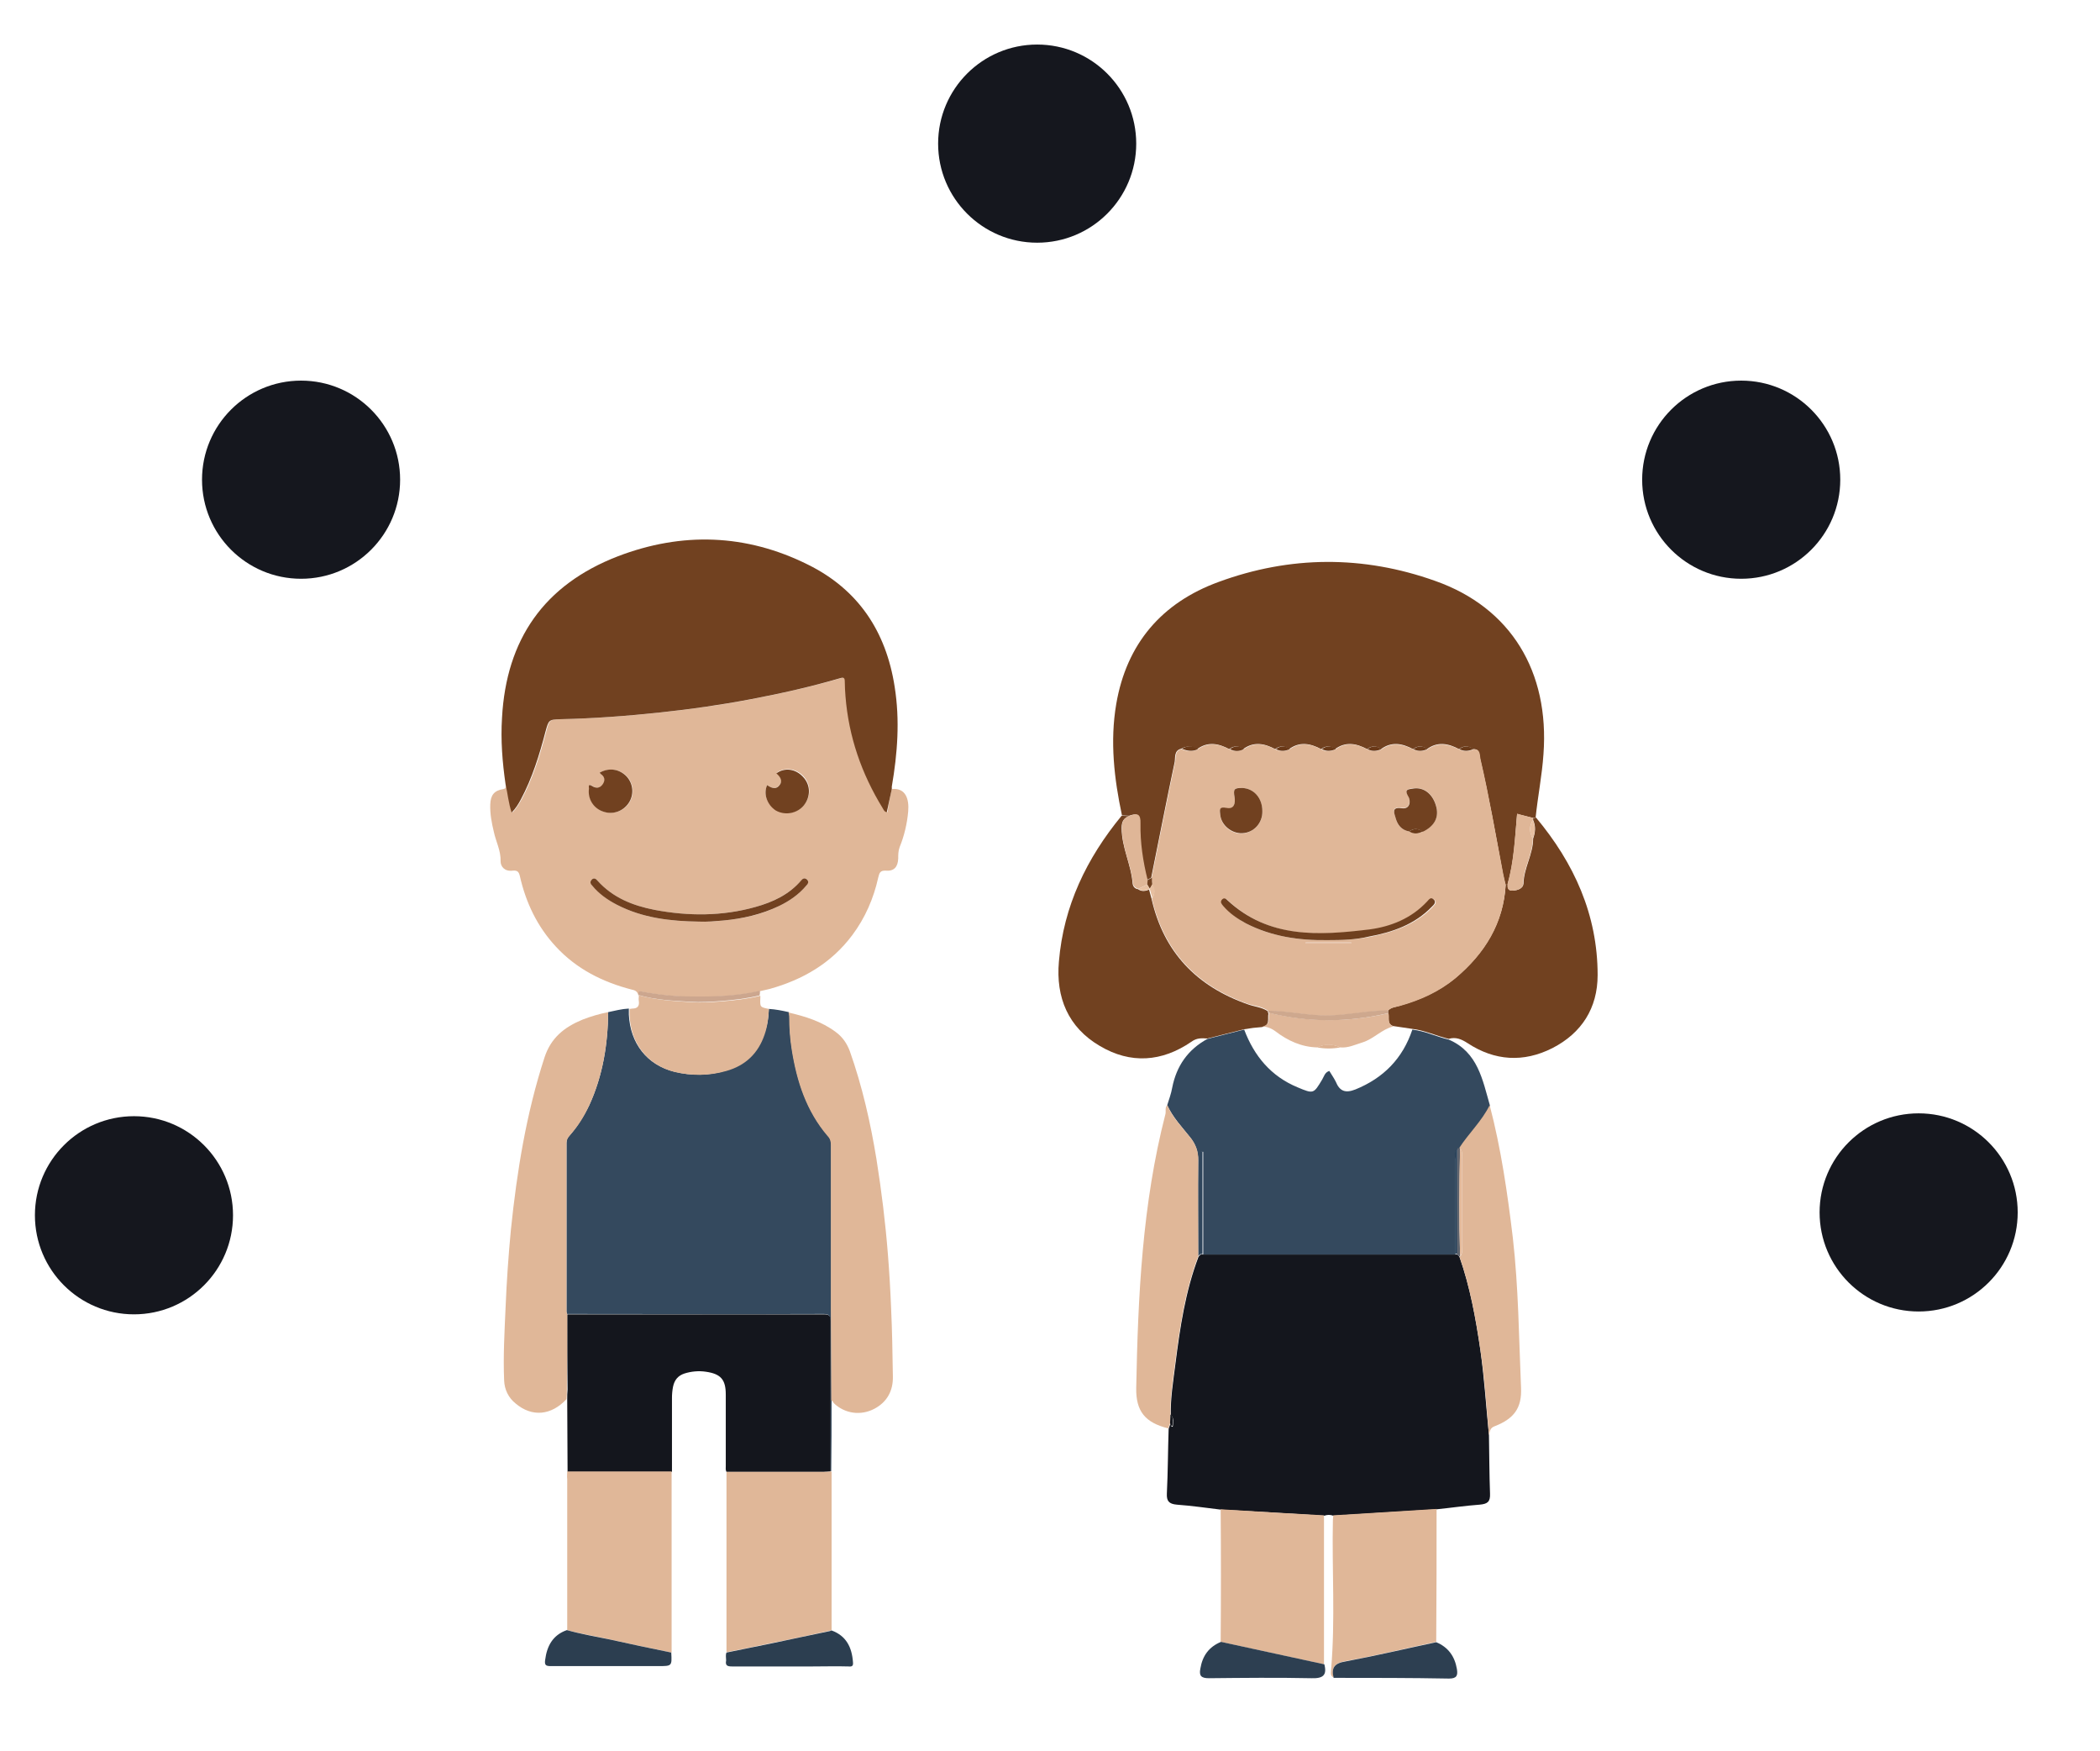 <?xml version="1.0" encoding="utf-8"?>
<!-- Generator: Adobe Illustrator 20.0.0, SVG Export Plug-In . SVG Version: 6.00 Build 0)  -->
<svg version="1.1" id="Warstwa_1" xmlns="http://www.w3.org/2000/svg" xmlns:xlink="http://www.w3.org/1999/xlink" x="0px" y="0px"
	 viewBox="0 0 589.4 491.3" style="enable-background:new 0 0 589.4 491.3;" xml:space="preserve">
<style type="text/css">
	.st0{fill:#E0B798;}
	.st1{fill:#34495E;}
	.st2{fill:#714120;}
	.st3{fill:#14161D;}
	.st4{fill:#2C3E50;}
	.st5{fill:#CCA68E;}
	.st6{fill:#15171E;}
	.st7{fill:#2D3F51;}
	.st8{fill:#60646D;}
	.st9{fill:#2E455C;}
	.st10{fill:#2C445B;}
	.st11{fill:#DFB697;}
	.st12{fill:#6A3A19;}
	.st13{fill:#6A3918;}
	.st14{fill:#693A19;}
	.st15{fill:#693918;}
	.st16{fill:#E0B799;}
	.st17{fill:#CEA88E;}
	.st18{fill:#E7BFA0;}
	.st19{fill:#E8C1A2;}
	.st20{fill:#E5BA9A;}
	.st21{fill:#6F401F;}
	.st22{fill:#E1B899;}
	.st23{fill:#DCB191;}
</style>
<g>
	<path class="st0" d="M250.3,221.4c3.9-0.4,4.9,2.8,4.6,6.3c-0.3,3.4-1.1,6.8-2.4,10c-0.4,1.1-0.4,2.1-0.4,3.2
		c-0.1,2.4-1.2,3.6-3.5,3.4c-1.6-0.1-1.8,0.7-2.1,1.9c-1.3,5.9-3.7,11.4-7.3,16.2c-5.9,7.9-13.9,12.5-23.2,15.1
		c-0.9,0.2-1.7,0.4-2.6,0.6c-6.3,1.4-12.6,1.7-19,1.6c-4.8,0-9.5-0.5-14.2-1.4c-1.2-0.2-0.9,0.4-0.9,1l-0.1,0.1
		c-0.2-1-0.7-1.5-1.8-1.7c-8.2-2.1-15.6-5.8-21.4-12.1c-5.2-5.6-8.4-12.3-10.1-19.8c-0.3-1.3-0.8-1.6-2-1.5
		c-2.3,0.3-3.4-1.2-3.4-2.6c0.1-3-1.3-5.5-1.9-8.3c-0.6-2.5-1.1-5.1-1-7.7c0.1-2.6,1.1-3.9,3.7-4.3c0.9-0.2,0.6-0.8,0.8-1.3
		c0.6,2.6,0.7,5.2,1.7,7.9c1.2-1.2,1.9-2.5,2.6-3.7c3.2-6,5.2-12.5,6.9-19c0.9-3.3,0.8-3.4,4.3-3.5c9.4-0.2,18.7-0.9,28-1.9
		c8.5-0.9,16.9-2.1,25.3-3.7c8.4-1.6,16.8-3.5,25.1-5.9c1-0.3,1.3-0.1,1.3,0.9c0,1.4,0.1,2.8,0.2,4.2c0.9,11.3,4.4,21.7,10.4,31.3
		c0.3,0.4,0.4,1,1.2,1.2C249.4,225.6,249.8,223.5,250.3,221.4z M196.2,258.6c2.2,0.1,4.5-0.1,6.7-0.3c5.5-0.5,10.8-1.6,15.8-4.1
		c2.9-1.4,5.5-3.2,7.6-5.7c0.4-0.5,0.8-1.1,0.2-1.7c-0.6-0.5-1.1-0.4-1.6,0.2c-3.4,4-8,6.1-12.9,7.5c-9.4,2.6-18.9,2.6-28.3,0.8
		c-6.1-1.2-11.7-3.4-16-8.2c-0.4-0.5-1-0.9-1.6-0.3c-0.6,0.5-0.3,1.1,0.1,1.7c2,2.3,4.4,4,7,5.4
		C180.4,257.6,188.2,258.5,196.2,258.6z M168.3,216.8c0.1,0.2,0.2,0.3,0.3,0.3c1.1,0.8,1.5,1.8,0.7,2.9c-0.8,1.2-1.9,1.3-3.1,0.5
		c-1.1-0.8-0.8,0.4-0.8,0.8c-0.4,2.9,1.3,5.5,3.9,6.4c2.7,0.9,5.6,0,7.2-2.3c1.6-2.3,1.4-5.4-0.5-7.5
		C174,215.8,171,215.4,168.3,216.8z M215.3,220.3c-1.1,2.5,0,5.5,2.5,6.9c2.6,1.6,6,1,7.9-1.4c2-2.5,1.9-5.7-0.2-8
		c-2.1-2.2-5.2-2.6-7.5-1c1.4,1.2,1.7,2.3,0.9,3.3C218,221.4,216.9,221.4,215.3,220.3z"/>
	<path class="st1" d="M215.8,283.1c1.9,0.1,3.8,0.5,5.6,0.9c0.1,0.4,0.2,0.7,0.2,1.1c0,3.1,0.2,6.2,0.7,9.3
		c1.4,8.9,4.1,17.3,10.1,24.3c0.7,0.8,0.9,1.5,0.9,2.5c0,15.3,0,30.7,0,46c0,8.5,0,17.1,0.1,25.6c0,6.7,0,13.3-0.1,20
		c-0.1,0-0.2,0-0.3,0c0-14.1,0-28.1,0-42.2c0-1.3-0.2-1.9-1.8-1.9c-24,0.1-48,0-72.1,0c0-0.2-0.1-0.4-0.1-0.6c0-15.8,0-31.6,0-47.4
		c0-0.9,0.3-1.5,0.9-2.1c2.2-2.6,4-5.4,5.5-8.5c3.8-8.3,5.2-17.1,5.3-26.1c1.9-0.4,3.8-0.9,5.8-1c0,0.6,0,1.1,0,1.7
		c0.4,8.1,5.1,14.1,12.7,16c4.8,1.2,9.7,1.2,14.5-0.3c5.3-1.6,8.9-4.9,10.7-10.2C215.4,287.9,215.7,285.5,215.8,283.1z"/>
	<path class="st2" d="M250.3,221.4c-0.5,2.1-0.9,4.3-1.4,6.5c-0.7-0.1-0.9-0.7-1.2-1.2c-5.9-9.6-9.5-20-10.4-31.3
		c-0.1-1.4-0.2-2.8-0.2-4.2c0-1-0.3-1.2-1.3-0.9c-8.2,2.4-16.6,4.3-25.1,5.9c-8.4,1.6-16.8,2.8-25.3,3.7c-9.3,1-18.7,1.7-28,1.9
		c-3.4,0.1-3.4,0.2-4.3,3.5c-1.7,6.5-3.7,13-6.9,19c-0.7,1.3-1.4,2.5-2.6,3.7c-0.9-2.7-1.1-5.3-1.7-7.9c-0.9-6.2-1.4-12.4-1-18.7
		c1.2-22,11.8-37.3,32.5-45.3c18-6.9,36-6.3,53.3,2.3c14.2,7,22,18.8,24.4,34.3c1.5,9.4,0.8,18.7-0.8,28
		C250.3,220.9,250.3,221.2,250.3,221.4z"/>
	<path class="st3" d="M159.2,368.8c24,0,48,0,72.1,0c1.5,0,1.8,0.5,1.8,1.9c0,14.1,0,28.1,0,42.2c-0.6,0-1.2,0.1-1.9,0.1
		c-9.1,0-18.2,0-27.3,0c-0.3-0.5-0.2-1.1-0.2-1.7c0-6.7,0-13.3,0-20c0-4.2-1.4-5.8-5.6-6.4c-2-0.3-4.1-0.1-6,0.5
		c-1.8,0.6-2.8,1.8-3.2,3.7c-0.2,1-0.3,2.1-0.3,3.1c0,6.9,0,13.9,0,20.8c-9.8,0-19.6,0-29.3,0c0-6.8-0.1-13.5-0.1-20.3
		c0-0.9,0-1.9,0.1-2.8C159.2,382.8,159.2,375.8,159.2,368.8z"/>
	<path class="st0" d="M159.2,368.8c0,7,0,14-0.1,21c0,0.9,0,1.9-0.1,2.8c-4.3,4.6-9.7,5.1-14.3,1.2c-2-1.6-3.1-3.9-3.2-6.4
		c-0.3-6.8,0.1-13.6,0.4-20.5c0.3-7.3,0.8-14.6,1.5-21.9c1.7-16.4,4.3-32.5,9.4-48.2c1.8-5.6,5.6-8.6,10.7-10.7
		c2.3-0.9,4.7-1.6,7.2-2.1c-0.1,9.1-1.5,17.8-5.3,26.1c-1.4,3.1-3.2,6-5.5,8.5c-0.5,0.6-0.9,1.2-0.9,2.1c0,15.8,0,31.6,0,47.4
		C159.1,368.4,159.2,368.6,159.2,368.8z"/>
	<path class="st0" d="M233.3,392.9c0-8.5,0-17.1-0.1-25.6c0-15.3,0-30.7,0-46c0-1-0.2-1.8-0.9-2.5c-6-7-8.7-15.4-10.1-24.3
		c-0.5-3.1-0.7-6.2-0.7-9.3c0-0.4-0.1-0.7-0.2-1.1c4.7,1.1,9.3,2.5,13.3,5.5c1.9,1.4,3.1,3.2,3.9,5.3c3.5,9.9,5.8,20,7.5,30.4
		c1.4,8.8,2.5,17.7,3.2,26.6c0.4,5,0.7,10.1,0.9,15.1c0.3,6.4,0.4,12.8,0.5,19.2c0.1,4-1.6,7.2-5.2,9.1c-3.8,2-8.3,1.4-11.4-1.6
		C233.9,393.4,233.6,393.1,233.3,392.9z"/>
	<path class="st0" d="M159.2,412.9c9.8,0,19.6,0,29.3,0c0,16.9,0,33.9,0,50.8c-5.8-1.2-11.6-2.4-17.4-3.7c-4-0.9-8-1.5-11.9-2.6
		c0-14.1,0-28.3,0-42.4C159.1,414.3,159.2,413.6,159.2,412.9z"/>
	<path class="st0" d="M203.9,413c9.1,0,18.2,0,27.3,0c0.6,0,1.2,0,1.9-0.1c0.1,0,0.2,0,0.3,0c0,14.8,0,29.7,0,44.5
		c-0.2,0.1-0.4,0.2-0.6,0.2c-5.5,1.2-11,2.4-16.6,3.5c-4.1,0.9-8.2,1.7-12.3,2.5C203.9,446.8,203.9,429.9,203.9,413z"/>
	<path class="st0" d="M215.8,283.1c-0.1,2.4-0.4,4.9-1.2,7.2c-1.8,5.3-5.4,8.7-10.7,10.2c-4.8,1.4-9.7,1.4-14.5,0.3
		c-7.6-1.9-12.4-7.9-12.7-16c0-0.6,0-1.1,0-1.7c0.3,0,0.5-0.1,0.8-0.1c1.4,0,2-0.7,1.8-2.1c-0.1-0.5,0-1,0-1.5l0.1-0.1
		c4.8,1.3,9.7,1.6,14.6,1.9c2.8,0.2,5.6,0,8.4-0.2c3.7-0.3,7.4-0.7,11-1.6c0,0.2,0,0.4,0,0.6C213.3,282.6,213.3,282.6,215.8,283.1z"
		/>
	<path class="st4" d="M203.9,463.7c4.1-0.8,8.2-1.7,12.3-2.5c5.5-1.2,11-2.3,16.6-3.5c0.2,0,0.4-0.2,0.6-0.2c4.1,1.5,5.7,4.7,6,8.9
		c0.1,1-0.2,1.3-1.2,1.2c-3.4-0.1-6.9,0-10.3,0c-7.5,0-14.9,0-22.4,0c-1.3,0-2-0.2-1.7-1.7C203.8,465.1,203.6,464.4,203.9,463.7z"/>
	<path class="st4" d="M159.1,457.4c3.9,1.1,8,1.8,11.9,2.6c5.8,1.3,11.6,2.5,17.4,3.7c0.2,3.8,0.2,3.8-3.6,3.8
		c-10.1,0-20.2,0-30.3,0c-1.3,0-1.7-0.3-1.5-1.7C153.5,461.9,155.1,458.8,159.1,457.4z"/>
	<path class="st5" d="M213.2,279.3c-3.6,0.9-7.3,1.3-11,1.6c-2.8,0.2-5.6,0.4-8.4,0.2c-4.9-0.3-9.8-0.5-14.6-1.9
		c0-0.6-0.3-1.2,0.9-1c4.7,0.9,9.4,1.4,14.2,1.4c6.4,0.1,12.8-0.2,19-1.6C213.3,278.5,213.3,278.9,213.2,279.3z"/>
	<path class="st2" d="M196.2,258.6c-8-0.1-15.8-1-23-4.7c-2.7-1.4-5.1-3.1-7-5.4c-0.5-0.5-0.7-1.1-0.1-1.7c0.6-0.6,1.2-0.2,1.6,0.3
		c4.3,4.8,9.9,7,16,8.2c9.5,1.8,19,1.8,28.3-0.8c5-1.4,9.5-3.5,12.9-7.5c0.5-0.6,1-0.7,1.6-0.2c0.6,0.6,0.3,1.2-0.2,1.7
		c-2.1,2.5-4.7,4.3-7.6,5.7c-5,2.4-10.3,3.6-15.8,4.1C200.6,258.5,198.4,258.7,196.2,258.6z"/>
	<path class="st2" d="M168.3,216.8c2.7-1.5,5.6-1,7.6,1.1c1.9,2.1,2.1,5.2,0.5,7.5c-1.6,2.3-4.5,3.3-7.2,2.3
		c-2.6-0.9-4.3-3.5-3.9-6.4c0-0.4-0.3-1.5,0.8-0.8c1.2,0.8,2.3,0.7,3.1-0.5c0.8-1.2,0.4-2.2-0.7-2.9
		C168.5,217.1,168.5,217,168.3,216.8z"/>
	<path class="st2" d="M215.3,220.3c1.6,1.1,2.7,1.1,3.5,0c0.8-1,0.5-2.1-0.9-3.3c2.3-1.7,5.4-1.3,7.5,1c2.1,2.2,2.2,5.5,0.2,8
		c-1.9,2.3-5.3,2.9-7.9,1.4C215.3,225.8,214.2,222.8,215.3,220.3z"/>
</g>
<circle class="st6" cx="37.6" cy="341" r="27.8"/>
<circle class="st6" cx="538.5" cy="340.2" r="27.8"/>
<circle class="st6" cx="488.7" cy="134.6" r="27.8"/>
<circle class="st6" cx="291.1" cy="40.3" r="27.8"/>
<circle class="st6" cx="84.5" cy="134.6" r="27.8"/>
<g>
	<path class="st3" d="M417.9,402.7c0.1,5.5,0.1,10.9,0.3,16.4c0.1,2.3-0.7,2.9-2.9,3.1c-4.1,0.3-8.1,0.9-12.1,1.3
		c-9.7,0.6-19.3,1.2-29,1.8c-0.8-0.3-1.7-0.3-2.5,0c-9.7-0.6-19.4-1.2-29-1.7c-4.1-0.5-8.3-1.1-12.4-1.4c-2.2-0.2-2.9-1-2.8-3.1
		c0.3-6.1,0.3-12.2,0.5-18.2c0.2-0.5,0.3-0.9,0.5-1.4c0.1,0.2,0.1,0.4,0.2,0.6c0.2,0.3,0.5,0.4,0.5-0.1c0-1,0.4-2.1-0.6-2.9
		c-0.1-4.8,0.7-9.6,1.3-14.4c1.3-10.2,2.8-20.4,6.5-30.1c0.2-0.2,0.4-0.4,0.6-0.6c0.2,0,0.4,0,0.6,0c23.6,0,47.2,0,70.8,0
		c0.2,0,0.4,0,0.6,0c0.2,0.2,0.4,0.4,0.6,0.6c3,8.5,4.6,17.4,5.9,26.3C416.6,386.7,417.1,394.7,417.9,402.7z"/>
	<path class="st2" d="M314.9,228.8c-2.2-10.3-3.4-20.8-1.6-31.3c2.9-16.9,12.8-28.4,28.7-34.2c20.1-7.4,40.6-7.5,60.8-0.3
		c21.3,7.5,32.1,25.5,30.4,48.6c-0.4,6-1.6,11.9-2.2,17.8c-0.3,0-0.5,0-0.8,0.1c-1.4-0.4-2.9-0.7-4.4-1.1
		c-0.6,6.7-0.8,13.4-2.7,19.8c-0.2,0-0.4,0-0.6,0c-0.2-1-0.5-2.1-0.7-3.1c-2-10.8-3.9-21.6-6.4-32.3c-0.3-1.2-0.1-2.7-2-2.6
		c-1.3-1-2.6-1-3.9,0c-3-1.6-6-2.2-9,0c-1.3-1-2.6-1-3.9,0c-3-1.6-6-2.2-9,0c-1.3-1-2.6-1-3.9,0c-3-1.6-6-2.2-9,0
		c-1.3-1-2.6-1-3.9,0c-3-1.6-6-2.2-9,0c-1.3-1-2.6-1-3.9,0c-3-1.6-6-2.2-9,0c-1.3-1-2.6-1-3.9,0c-3-1.6-6-2.2-9,0
		c-1.5-1-3-0.9-4.5-0.1c-2,0.5-1.6,2.4-1.8,3.7c-2.3,10.8-4.4,21.7-6.6,32.5c-0.4,0.2-0.8,0.4-1.2,0.6c-1.3-5.2-2.1-10.5-2-15.8
		c0.1-2.8-1-2.9-3-2.2C316.3,228.9,315.6,228.8,314.9,228.8z"/>
	<path class="st1" d="M336.9,351.9c-0.2,0.2-0.4,0.4-0.6,0.6c0-9-0.1-18,0-26.9c0-2.5-0.7-4.5-2.2-6.4c-2.3-2.9-4.9-5.6-6.5-9.1
		c0.5-1.6,1.1-3.2,1.4-4.9c1.2-6.1,4.4-10.7,9.9-13.7c3.4-0.9,6.9-1.7,10.3-2.6c2.8,7.4,7.5,13.1,15,16.2c4.5,1.9,4.5,1.8,6.9-2.2
		c0.5-0.8,0.7-2,2-2.4c0.6,1,1.3,2,1.8,3c1.1,2.7,2.7,3.3,5.5,2.2c7.9-3.2,13.3-8.7,16-16.8c3.5,0.4,6.8,2,10.2,2.8
		c8.2,3.5,9.5,11.3,11.6,18.6c-2.2,4.5-6,7.9-8.6,12.1c-0.2,0-0.3,0-0.5,0c-1.1,0.9-0.6,2.2-0.6,3.3c0,8.8,0,17.5,0,26.3
		c-23.6,0-47.2,0-70.8,0c0-9.6,0-19.2,0-28.8c-0.2,0-0.4,0-0.6,0C336.9,332.6,336.9,342.2,336.9,351.9z"/>
	<path class="st2" d="M349.2,288.8c-3.4,0.9-6.9,1.7-10.3,2.6c-1.6-0.1-3-0.2-4.5,0.9c-8.3,5.7-17.1,6.3-25.7,1.2
		c-8.9-5.2-12.4-13.6-11.5-23.7c1.3-15.6,7.8-29,17.6-40.9c0.7,0,1.5,0.1,2.2,0.1c-1.6,0.5-2.2,1.5-2.2,3.3c0,5.5,2.7,10.3,3.1,15.7
		c0.1,0.7,0.6,1.4,1.5,1.5c1.1,0.8,2.2,0.5,3.2,0.1c0,0-0.1,0-0.1,0c0.2,0.9,0.5,1.7,0.7,2.6c3.4,15,12.7,24.6,27,29.6
		c1.9,0.7,4,0.8,5.7,2c-0.1,0.2,0,0.4,0.1,0.6c-0.3,1.4,0.6,3.4-1.9,3.8C352.6,288.3,350.9,288.5,349.2,288.8z"/>
	<path class="st2" d="M406.6,291.5c-3.4-0.8-6.7-2.4-10.2-2.8c-1.8-0.3-3.6-0.5-5.4-0.8c-1.9-0.7-1-2.4-1.4-3.7c0-0.2,0-0.5,0-0.7
		c0.9-0.9,2.1-0.9,3.2-1.3c5.7-1.6,11.1-4,15.7-7.8c8.2-6.9,13.5-15.4,14.1-26.3c0.2,0,0.4,0,0.6,0c-0.1,1.1,0.1,1.9,1.5,1.8
		c1.3-0.1,2.8-0.6,2.9-2c0.1-4.4,2.7-8.2,2.7-12.6c0.6-1.7,0.8-3.4,0-5.2c0-0.2,0-0.4,0-0.6c0.3,0,0.5,0,0.8-0.1
		c10.7,12.8,17.3,27.3,17.3,44.2c0,9.3-4.5,16.3-12.7,20.5c-8.1,4.1-16.2,3.6-23.8-1.4C410.2,291.6,408.6,290.9,406.6,291.5z"/>
	<path class="st0" d="M374.2,425.2c9.7-0.6,19.3-1.2,29-1.8c0,12.4,0,24.9-0.1,37.3c-8.5,1.8-17,3.9-25.5,5.4
		c-3.1,0.6-4,1.8-3.3,4.6c-1.1-0.5-0.7-1.5-0.7-2.3c1.2-14,0.2-28,0.5-42C374.1,426.1,374.2,425.7,374.2,425.2z"/>
	<path class="st0" d="M342.6,423.5c9.7,0.6,19.4,1.2,29,1.7c0,13.9,0,27.9,0,41.8c-9.7-2.1-19.3-4.2-29-6.3
		C342.7,448.3,342.7,435.9,342.6,423.5z"/>
	<path class="st0" d="M327.6,310.1c1.5,3.5,4.2,6.2,6.5,9.1c1.5,1.9,2.3,3.9,2.2,6.4c-0.1,9,0,18,0,26.9c-3.7,9.7-5.2,19.9-6.5,30.1
		c-0.6,4.8-1.4,9.5-1.3,14.4c0,0.8-0.1,1.6-0.1,2.4c-0.2,0.5-0.3,0.9-0.5,1.4c-6.5-1.6-9.1-4.8-9-11.3c0.5-25.9,1.7-51.7,8.2-76.9
		C327.3,311.7,326.9,310.8,327.6,310.1z"/>
	<path class="st0" d="M409.5,322.2c2.7-4.2,6.4-7.6,8.6-12.1c3.2,12.2,5,24.7,6.5,37.2c1.6,14,1.7,28,2.3,42c0.3,5.8-2,8.8-7.4,10.9
		c-1.4,0.5-1.3,1.5-1.6,2.5c-0.7-8-1.2-16-2.4-23.9c-1.3-8.9-2.9-17.7-5.9-26.3c0,0,0.3,0,0.3,0c0.7-1,0.4-2.1,0.4-3.1
		c0-8,0-16,0-24.1c0-1,0.3-2.2-0.5-3.1L409.5,322.2z"/>
	<path class="st7" d="M374.3,470.8c-0.7-2.8,0.2-4.1,3.3-4.6c8.6-1.6,17-3.6,25.5-5.4c3.4,1.4,5.2,4,5.8,7.5c0.3,1.8,0,2.7-2.2,2.7
		C395.9,470.8,385.1,470.8,374.3,470.8z"/>
	<path class="st7" d="M342.7,460.7c9.7,2.1,19.3,4.2,29,6.3c0.8,3.1-0.4,4-3.6,3.9c-9.6-0.2-19.2-0.1-28.8,0c-2.2,0-2.8-0.7-2.4-2.7
		C337.5,464.6,339.3,462.1,342.7,460.7z"/>
	<path class="st8" d="M409,322.2c0.2,0,0.3,0,0.5,0c0,0,0.3,0,0.3,0c-0.2,10.1-0.3,20.2,0,30.3c0,0-0.3,0-0.3,0
		c-0.2-0.2-0.4-0.4-0.6-0.6C409,342,409,332.1,409,322.2z"/>
	<path class="st9" d="M336.9,351.9c0-9.6,0-19.2,0-28.8c0.2,0,0.4,0,0.6,0c0,9.6,0,19.2,0,28.8C337.3,351.9,337.1,351.9,336.9,351.9
		z"/>
	<path class="st10" d="M409,322.2c0,9.9,0,19.8,0,29.6c-0.2,0-0.4,0-0.6,0c0-8.8,0-17.5,0-26.3C408.4,324.4,407.9,323.2,409,322.2z"
		/>
	<path class="st3" d="M328.4,399.3c0-0.8,0.1-1.6,0.1-2.4c1,0.8,0.6,1.9,0.6,2.9c0,0.5-0.3,0.3-0.5,0.1
		C328.5,399.7,328.4,399.5,328.4,399.3z"/>
	<path class="st0" d="M422.6,248.2c-0.6,11-5.9,19.4-14.1,26.3c-4.6,3.8-9.9,6.2-15.7,7.8c-1.1,0.3-2.3,0.3-3.2,1.3
		c-5.6,0-11.1,1.3-16.8,1.4c-5.7,0.1-11.2-1.3-16.8-1.3c-1.7-1.3-3.8-1.4-5.7-2c-14.3-5-23.6-14.6-27-29.6c0.9-1.3,0.9-2.6,0-3.8
		c0-0.6,0-1.3-0.1-1.9c2.2-10.8,4.3-21.7,6.6-32.5c0.3-1.3-0.2-3.2,1.8-3.7c1.5,0.6,3,0.9,4.5,0.1c3-2.2,6-1.6,9,0
		c1.3,0.6,2.6,0.6,3.9,0c3-2.2,6-1.6,9,0c1.3,0.6,2.6,0.6,3.9,0c3-2.2,6-1.6,9,0c1.3,0.7,2.6,0.6,3.9,0c3-2.2,6-1.6,9,0
		c1.3,0.6,2.6,0.6,3.9,0c3-2.2,6-1.5,9,0c1.3,0.6,2.6,0.6,3.9,0c3-2.2,6-1.5,9,0c1.3,0.7,2.6,0.6,3.9,0c2-0.2,1.8,1.4,2,2.6
		c2.5,10.7,4.3,21.5,6.4,32.3C422.1,246.1,422.3,247.1,422.6,248.2z M395.5,233.3c1.3,0.7,2.6,0.7,3.8,0c3.4-1.5,4.7-4.2,3.7-7.4
		c-1-3.4-3.6-5.2-6.6-4.7c-1.2,0.2-2.3,0.3-1.2,2.1c0.8,1.4,0.5,3.7-1.7,3.4c-3.3-0.5-2.1,1.5-1.8,2.7
		C392.1,231.4,393.3,232.9,395.5,233.3z M372.5,263.8c4,0,7.9-0.1,11.9-0.9c6.6-1.3,12.9-3.4,17.7-8.4c0.5-0.6,1.4-1.3,0.4-2.1
		c-0.8-0.7-1.3,0.2-1.8,0.7c-4.4,4.7-10.1,7-16.2,7.8c-14.1,1.7-28.2,2.6-39.8-8.2c-0.5-0.5-1.1-0.8-1.6-0.1
		c-0.6,0.7-0.1,1.2,0.4,1.7c1.8,2,4,3.6,6.4,4.9C356.9,262.8,364.6,263.9,372.5,263.8z M348.6,221.1c-2.2-0.1-2.5,0.3-2.1,2.7
		c0.3,1.7-0.2,3.4-2.2,3c-2.4-0.5-1.9,0.8-1.8,2c0.3,2.9,3.1,5.2,6.1,5.1c3.2-0.2,5.8-2.9,5.7-6.2
		C354.3,223.9,351.9,221.2,348.6,221.1z M366.5,264.4c0,0.1,0,0.2,0,0.3c4.2,0,8.5,0,12.7,0c0-0.1,0-0.2,0-0.3
		C375,264.4,370.7,264.4,366.5,264.4z"/>
	<path class="st11" d="M319.5,249.4c-0.8-0.2-1.4-0.8-1.5-1.5c-0.5-5.3-3.2-10.2-3.1-15.7c0-1.8,0.6-2.8,2.2-3.3
		c2.1-0.8,3.1-0.6,3,2.2c-0.1,5.3,0.7,10.6,2,15.8c0,0.4-0.1,0.9-0.1,1.3C321.2,248.6,320.3,249,319.5,249.4z"/>
	<path class="st11" d="M430.2,229.5c0.1,0.2,0.1,0.4,0,0.6c-1,1.7-1,3.4,0,5.2c0,4.4-2.6,8.2-2.7,12.6c0,1.4-1.5,1.9-2.9,2
		c-1.3,0.1-1.6-0.6-1.5-1.8c1.8-6.4,2.1-13.1,2.7-19.8C427.4,228.8,428.8,229.1,430.2,229.5z"/>
	<path class="st12" d="M336.2,210.2c-1.5,0.8-3,0.5-4.5-0.1C333.3,209.2,334.7,209.1,336.2,210.2z"/>
	<path class="st13" d="M349.1,210.2c-1.3,0.7-2.6,0.7-3.9,0C346.5,209.2,347.8,209.2,349.1,210.2z"/>
	<path class="st13" d="M387.7,210.2c-1.3,0.6-2.6,0.7-3.9,0C385.1,209.2,386.4,209.2,387.7,210.2z"/>
	<path class="st14" d="M413.5,210.2c-1.3,0.6-2.6,0.7-3.9,0C410.9,209.2,412.2,209.2,413.5,210.2z"/>
	<path class="st12" d="M400.6,210.2c-1.3,0.6-2.6,0.7-3.9,0C398,209.2,399.3,209.2,400.6,210.2z"/>
	<path class="st13" d="M362,210.2c-1.3,0.6-2.6,0.7-3.9,0C359.4,209.2,360.7,209.2,362,210.2z"/>
	<path class="st15" d="M374.9,210.2c-1.3,0.6-2.6,0.7-3.9,0C372.3,209.2,373.6,209.2,374.9,210.2z"/>
	<path class="st2" d="M322,248.2c0-0.4,0.1-0.9,0.1-1.3c0.4-0.2,0.8-0.4,1.2-0.6c0,0.6,0,1.3,0.1,1.9c-0.2,0.4-0.5,0.8-0.7,1.3
		c0,0,0.1,0,0.1,0C322.5,249,322.2,248.6,322,248.2z"/>
	<path class="st16" d="M369.7,293.9c-4.4-0.1-8.3-1.9-11.7-4.5c-1.2-0.9-2.4-1.3-3.7-1.4c2.4-0.4,1.6-2.4,1.9-3.8
		c11.2,2.7,22.3,2.7,33.5,0.1c0.4,1.3-0.5,3,1.4,3.7c-3.3,0.8-5.5,3.5-8.7,4.5c-2,0.6-4,1.6-6.2,1.4
		C374,292.9,371.8,292.9,369.7,293.9z"/>
	<path class="st17" d="M389.6,284.3c-11.2,2.6-22.3,2.7-33.5-0.1c-0.1-0.2-0.1-0.4-0.1-0.6c5.6,0,11.1,1.4,16.8,1.3
		c5.6-0.1,11.1-1.4,16.8-1.4C389.6,283.8,389.6,284,389.6,284.3z"/>
	<path class="st18" d="M322.7,249.4c0.2-0.4,0.5-0.8,0.7-1.3c0.9,1.3,0.9,2.5,0,3.8C323.2,251.1,322.9,250.3,322.7,249.4z"/>
	<path class="st19" d="M322,248.2c0.2,0.4,0.5,0.9,0.7,1.3c-1.1,0.4-2.2,0.7-3.2-0.1C320.3,249,321.2,248.6,322,248.2z"/>
	<path class="st18" d="M430.2,235.3c-1-1.7-1-3.4,0-5.2C431,231.8,430.9,233.6,430.2,235.3z"/>
	<path class="st20" d="M409.8,352.5c-0.3-10.1-0.3-20.2,0-30.3c0.8,0.9,0.5,2,0.5,3.1c0,8,0,16,0,24.1
		C410.3,350.4,410.6,351.5,409.8,352.5z"/>
	<path class="st21" d="M372.5,263.8c-7.9,0.1-15.6-1-22.8-4.7c-2.4-1.3-4.6-2.8-6.4-4.9c-0.4-0.5-0.9-1-0.4-1.7
		c0.6-0.7,1.1-0.4,1.6,0.1c11.6,10.8,25.7,9.9,39.8,8.2c6.1-0.8,11.8-3.1,16.2-7.8c0.5-0.5,1-1.4,1.8-0.7c1,0.8,0.1,1.6-0.4,2.1
		c-4.8,5-11.1,7.2-17.7,8.4C380.5,263.7,376.5,263.8,372.5,263.8z"/>
	<path class="st2" d="M348.6,221.1c3.3,0.1,5.7,2.8,5.7,6.5c0.1,3.3-2.4,6.1-5.7,6.2c-2.9,0.1-5.8-2.2-6.1-5.1
		c-0.1-1.2-0.6-2.5,1.8-2c2,0.4,2.5-1.2,2.2-3C346.1,221.4,346.4,221.1,348.6,221.1z"/>
	<path class="st2" d="M395.5,233.3c-2.2-0.4-3.3-1.9-3.8-3.8c-0.3-1.2-1.4-3.2,1.8-2.7c2.2,0.3,2.6-2,1.7-3.4
		c-1.1-1.9,0-1.9,1.2-2.1c3-0.6,5.6,1.3,6.6,4.7c1,3.2-0.3,5.8-3.7,7.4C398,232.4,396.8,232.4,395.5,233.3z"/>
	<path class="st22" d="M366.5,264.4c4.2,0,8.5,0,12.7,0c0,0.1,0,0.2,0,0.3c-4.2,0-8.5,0-12.7,0C366.5,264.6,366.5,264.5,366.5,264.4
		z"/>
	<path class="st12" d="M395.5,233.3c1.3-0.9,2.5-0.9,3.8,0C398,234,396.8,234.1,395.5,233.3z"/>
	<path class="st23" d="M369.7,293.9c2.2-1.1,4.3-1,6.5,0C374,294.3,371.8,294.3,369.7,293.9z"/>
</g>
</svg>
